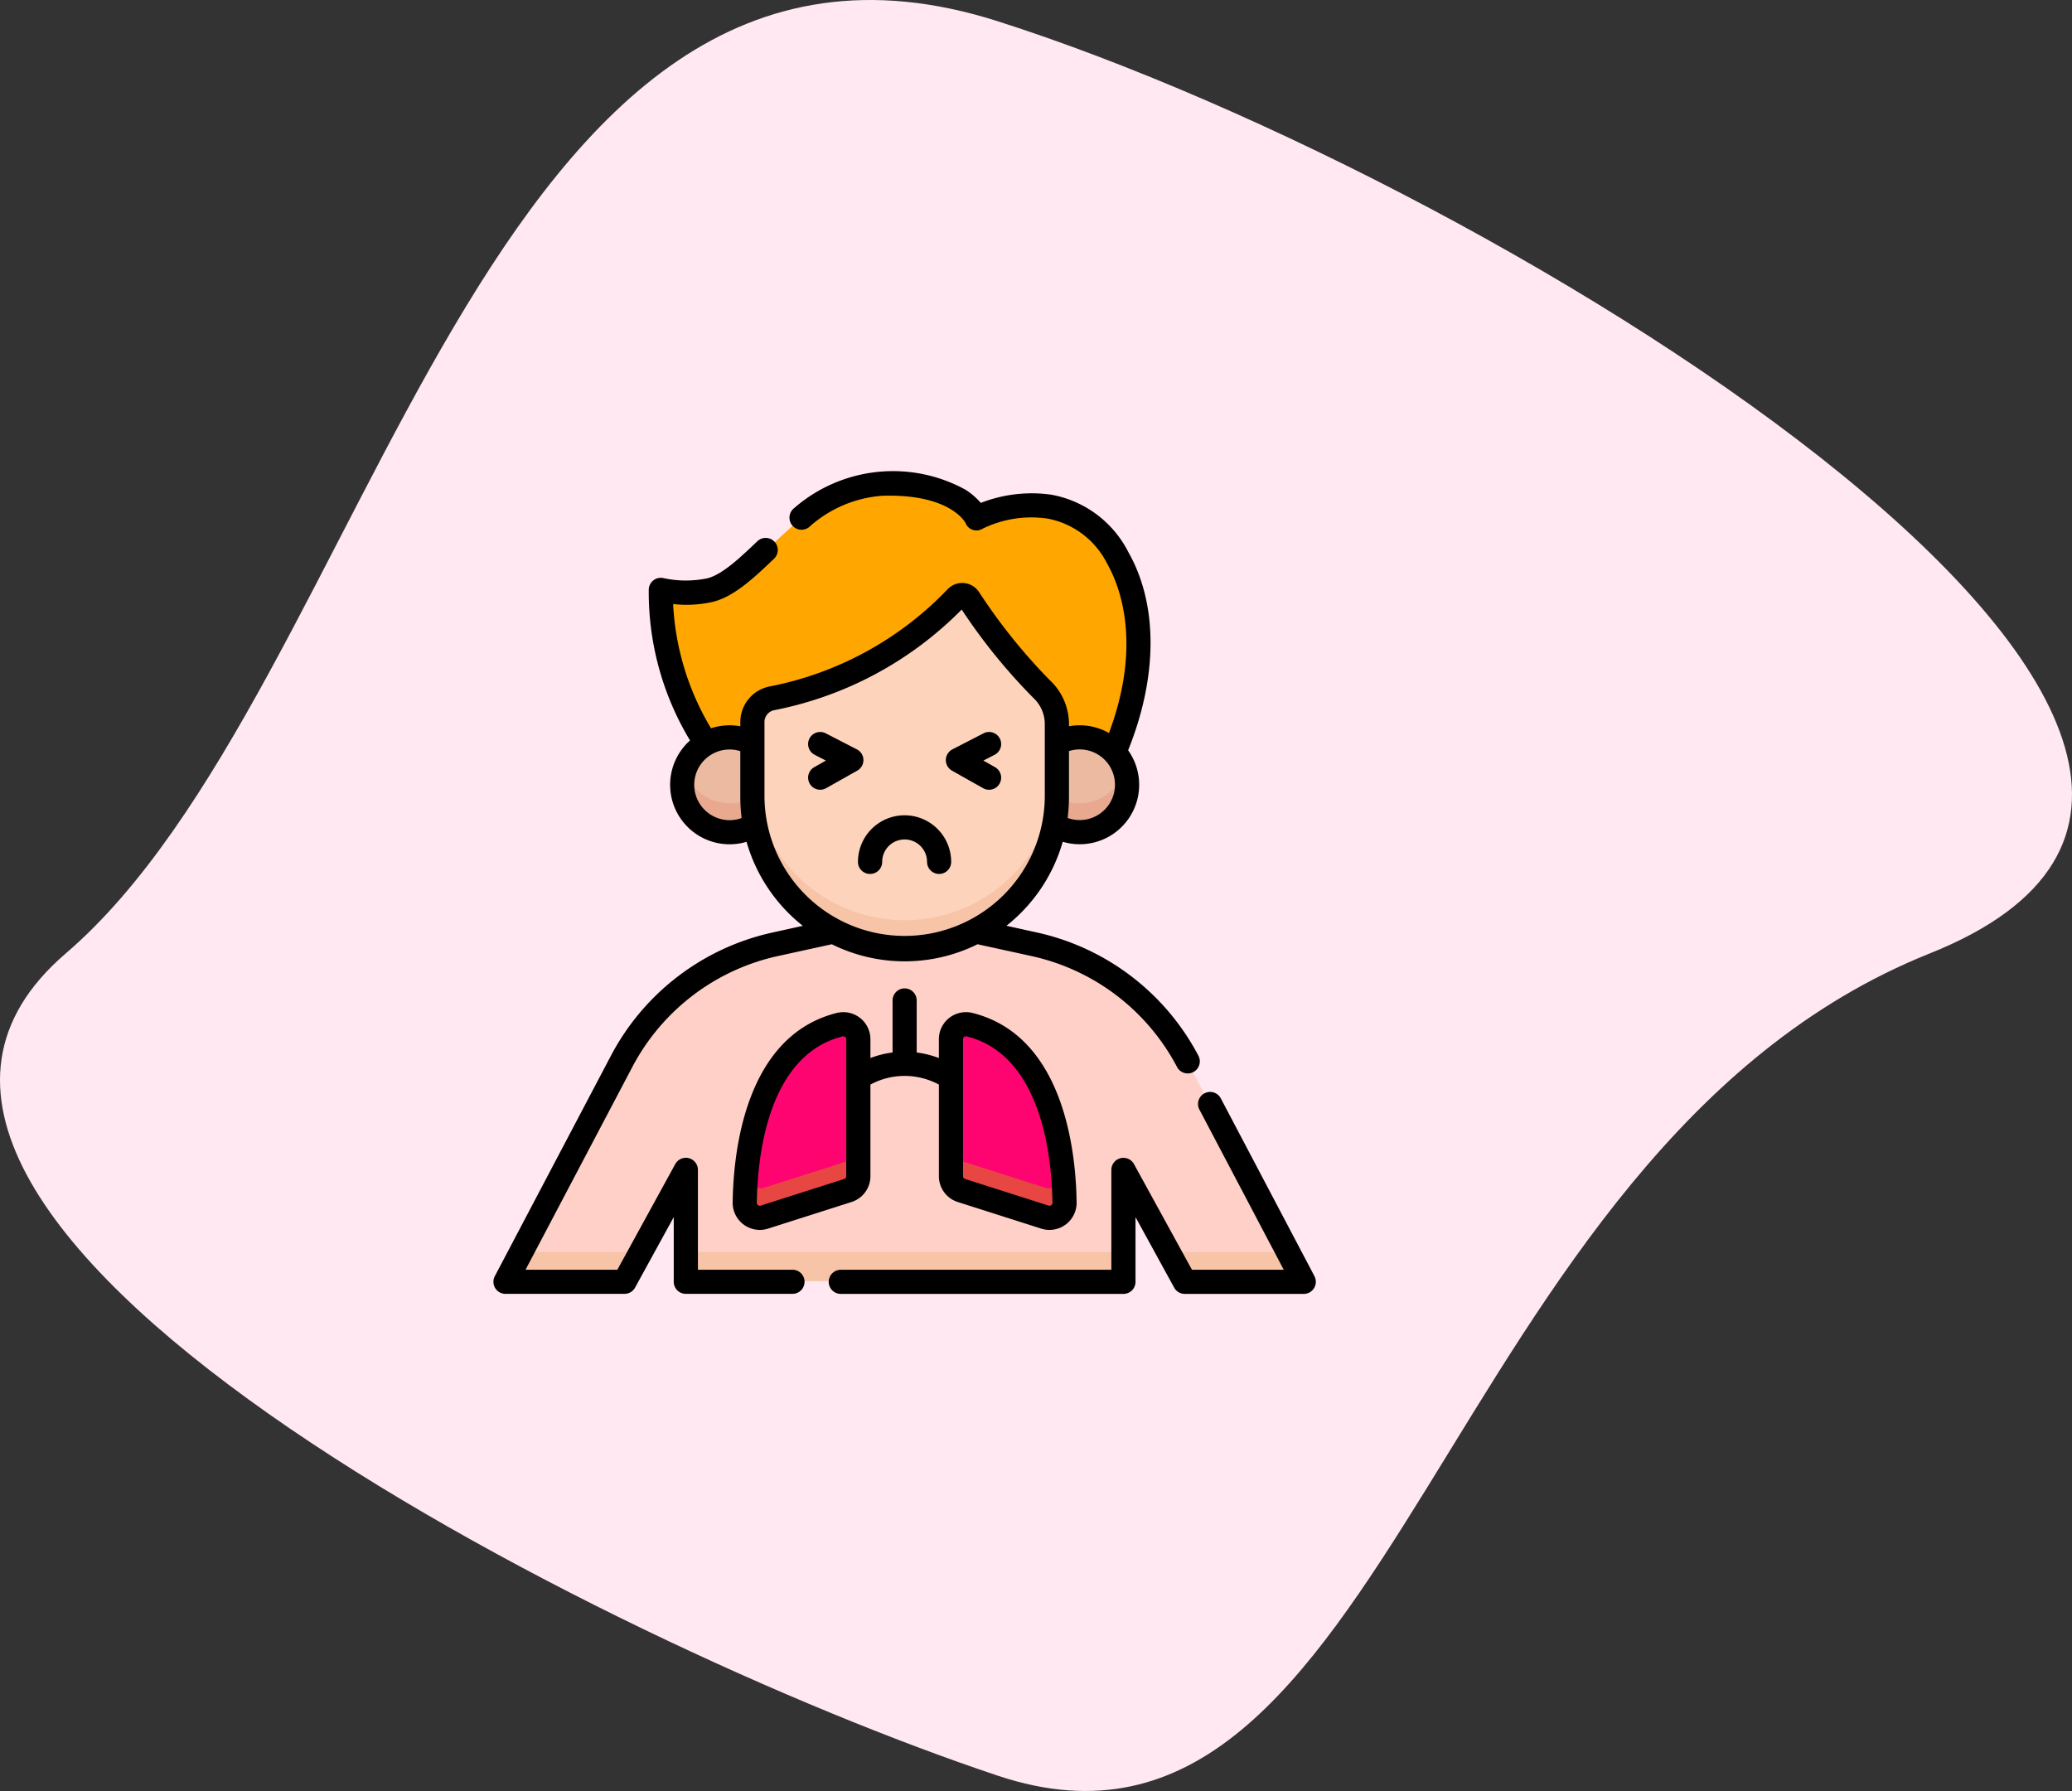<svg xmlns="http://www.w3.org/2000/svg" width="188.959" height="163.336" viewBox="0 0 188.959 163.336">
  <rect x="0" y="0" width="188.959" height="163.336" fill="#333333" stroke="none"/>
  <g id="Icon" transform="translate(-411 -1046)">
    <path id="Path_53" data-name="Path 53" d="M85,0c47,15,130,67,85,85s-49,87-85,75S-28,109,0,85,38-15,85,0Z" transform="translate(417.006 1047.943)" fill="#ffe8f2"/>
    <g id="infected_1_" data-name="infected (1)" transform="translate(456 1088.997)">
      <g id="Group_18" data-name="Group 18" transform="translate(1.172 1.174)">
        <path id="Path_122" data-name="Path 122" d="M70.086,298.161a20.879,20.879,0,0,0-14.008-10.666l-5.261-1.152a13.871,13.871,0,0,1-12.979,0l-5.261,1.152a20.879,20.879,0,0,0-14.008,10.666L8,318.226H18.828l5.584-10.178v10.178H64.243V308.048l5.584,10.178H80.655Z" transform="translate(-8 -245.571)" fill="#ffd0c7"/>
        <g id="Group_16" data-name="Group 16" transform="translate(0 70.018)">
          <path id="Path_123" data-name="Path 123" d="M9.389,486,8,488.637H18.828L20.274,486Z" transform="translate(-8 -486)" fill="#f7c4a8"/>
          <path id="Path_124" data-name="Path 124" d="M120.037,486h39.832v2.637H120.037Z" transform="translate(-103.626 -486)" fill="#f7c4a8"/>
          <path id="Path_125" data-name="Path 125" d="M420.206,486l1.447,2.637H432.48L431.091,486Z" transform="translate(-359.825 -486)" fill="#f7c4a8"/>
        </g>
        <path id="Path_126" data-name="Path 126" d="M108.64,31.65a24.783,24.783,0,0,1-4.154-13.974,10.652,10.652,0,0,0,4.55,0c4.181-1.127,8.3-9.423,15.543-9.664s8.654,3.141,8.654,3.141a11.015,11.015,0,0,1,6.648-1.047c5.96.805,11.194,9.885,5.874,22.357" transform="translate(-90.35 -8)" fill="#ffa700"/>
        <path id="Path_127" data-name="Path 127" d="M187.732,85.831a52.845,52.845,0,0,1-6.624-8.24.733.733,0,0,0-1.151-.081,31.331,31.331,0,0,1-16.78,9.16,2.195,2.195,0,0,0-1.772,2.156v6.824a13.857,13.857,0,1,0,27.713,0V89.034A4.352,4.352,0,0,0,187.732,85.831Z" transform="translate(-138.933 -67.122)" fill="#fdd4bb"/>
        <path id="Path_128" data-name="Path 128" d="M175.261,198.607A13.857,13.857,0,0,1,161.4,184.75v2.637a13.857,13.857,0,0,0,27.713,0V184.75A13.857,13.857,0,0,1,175.261,198.607Z" transform="translate(-138.933 -158.859)" fill="#f7c4a8"/>
        <path id="Path_129" data-name="Path 129" d="M124.162,171.137v-4.894a4.316,4.316,0,1,0,.232,7.429A13.926,13.926,0,0,1,124.162,171.137Z" transform="translate(-101.692 -142.609)" fill="#ebbaa1"/>
        <path id="Path_130" data-name="Path 130" d="M349.243,171.137v-4.894a4.316,4.316,0,1,1-.232,7.429A13.938,13.938,0,0,0,349.243,171.137Z" transform="translate(-299.059 -142.609)" fill="#ebbaa1"/>
        <path id="Path_131" data-name="Path 131" d="M122.086,189.168a4.316,4.316,0,0,1-4.109-3,4.315,4.315,0,0,0,6.418,4.964,13.939,13.939,0,0,1-.231-2.5A4.29,4.29,0,0,1,122.086,189.168Z" transform="translate(-101.692 -160.072)" fill="#e8a990"/>
        <path id="Path_132" data-name="Path 132" d="M351.319,189.168a4.29,4.29,0,0,1-2.077-.534,13.928,13.928,0,0,1-.231,2.5,4.316,4.316,0,0,0,6.418-4.964A4.317,4.317,0,0,1,351.319,189.168Z" transform="translate(-299.059 -160.072)" fill="#e8a990"/>
        <path id="Path_133" data-name="Path 133" d="M166.974,345.328v12.46a1.368,1.368,0,0,1-.953,1.3l-7.6,2.424a1.368,1.368,0,0,1-1.784-1.322c.054-4.231,1-14.286,8.649-16.2a1.367,1.367,0,0,1,1.69,1.331Z" transform="translate(-134.863 -294.745)" fill="#fe0470"/>
        <path id="Path_134" data-name="Path 134" d="M284.784,345.328v12.46a1.368,1.368,0,0,0,.953,1.3l7.6,2.424a1.368,1.368,0,0,0,1.784-1.322c-.054-4.231-1-14.286-8.649-16.2A1.367,1.367,0,0,0,284.784,345.328Z" transform="translate(-244.24 -294.745)" fill="#fe0470"/>
        <g id="Group_17" data-name="Group 17" transform="translate(21.772 60.406)">
          <path id="Path_135" data-name="Path 135" d="M166.022,421.685l-7.6,2.424a1.368,1.368,0,0,1-1.69-.805c-.061.8-.087,1.518-.094,2.12a1.368,1.368,0,0,0,1.784,1.322l7.6-2.424a1.368,1.368,0,0,0,.953-1.3v-2.637A1.369,1.369,0,0,1,166.022,421.685Z" transform="translate(-156.636 -420.381)" fill="#e84642"/>
          <path id="Path_136" data-name="Path 136" d="M293.337,424.109l-7.6-2.424a1.368,1.368,0,0,1-.953-1.3v2.637a1.368,1.368,0,0,0,.953,1.3l7.6,2.424a1.368,1.368,0,0,0,1.784-1.322c-.008-.6-.034-1.322-.094-2.12A1.368,1.368,0,0,1,293.337,424.109Z" transform="translate(-266.012 -420.381)" fill="#e84642"/>
        </g>
      </g>
      <g id="Group_19" data-name="Group 19" transform="translate(0 0.002)">
        <path id="Path_137" data-name="Path 137" d="M228.091,219.391a1.1,1.1,0,0,0,1.1-1.1,2.046,2.046,0,1,1,4.092,0,1.1,1.1,0,1,0,2.2,0,4.25,4.25,0,0,0-8.5,0A1.1,1.1,0,0,0,228.091,219.391Z" transform="translate(-193.739 -182.687)"/>
        <path id="Path_138" data-name="Path 138" d="M196.049,166.89a1.1,1.1,0,0,0,1.5.42l2.84-1.6a1.1,1.1,0,0,0-.035-1.939l-2.84-1.465a1.1,1.1,0,0,0-1.01,1.958l1.024.528-1.059.6A1.1,1.1,0,0,0,196.049,166.89Z" transform="translate(-167.21 -138.428)"/>
        <path id="Path_139" data-name="Path 139" d="M282.221,165.712l2.84,1.6a1.1,1.1,0,1,0,1.081-1.92l-1.059-.6,1.024-.528a1.1,1.1,0,0,0-1.01-1.958l-2.84,1.465a1.1,1.1,0,0,0-.035,1.939Z" transform="translate(-240.402 -138.428)"/>
        <path id="Path_140" data-name="Path 140" d="M169.45,341.313l7.616,2.429a2.473,2.473,0,0,0,3.224-2.389c-.058-4.5-1.1-15.183-9.5-17.282a2.471,2.471,0,0,0-3.062,2.4v1.714a8.777,8.777,0,0,0-2.021-.507v-4.745a1.1,1.1,0,1,0-2.2,0v4.745a8.785,8.785,0,0,0-2.021.507v-1.714a2.471,2.471,0,0,0-3.062-2.4c-8.4,2.1-9.443,12.785-9.5,17.282a2.474,2.474,0,0,0,3.224,2.389l7.616-2.429a2.465,2.465,0,0,0,1.722-2.356v-8.352a6.562,6.562,0,0,1,6.245,0v8.352A2.465,2.465,0,0,0,169.45,341.313Zm.482-14.84a.271.271,0,0,1,.106-.217.252.252,0,0,1,.156-.056.263.263,0,0,1,.062.008c6.915,1.727,7.78,11.186,7.831,15.173a.269.269,0,0,1-.351.261l-7.616-2.429a.268.268,0,0,1-.188-.257V326.474ZM159.28,338.958a.268.268,0,0,1-.187.257l-7.616,2.429a.269.269,0,0,1-.351-.261c.051-3.986.916-13.445,7.831-15.173a.26.26,0,0,1,.062-.008.252.252,0,0,1,.156.056.271.271,0,0,1,.106.217v12.484Z" transform="translate(-127.107 -274.692)"/>
        <path id="Path_141" data-name="Path 141" d="M253.026,403.079l-8.539-16.212a1.1,1.1,0,1,0-1.95,1.027l7.689,14.6h-8.371l-5.281-9.626a1.1,1.1,0,0,0-2.068.53v9.1H209.831a1.1,1.1,0,0,0,0,2.2h25.777a1.1,1.1,0,0,0,1.1-1.1v-5.9l3.527,6.428a1.1,1.1,0,0,0,.966.572h10.849a1.1,1.1,0,0,0,.975-1.615Z" transform="translate(-178.154 -329.696)"/>
        <path id="Path_142" data-name="Path 142" d="M27.274,72.8H18.647V63.7a1.1,1.1,0,0,0-2.068-.53L11.3,72.8H2.928l9.738-18.489a19.777,19.777,0,0,1,13.3-10.123l4.892-1.071a14.957,14.957,0,0,0,13.291,0l4.892,1.071a19.777,19.777,0,0,1,13.3,10.123,1.1,1.1,0,0,0,1.95-1.027A21.975,21.975,0,0,0,49.509,42.032l-2.724-.6a15.026,15.026,0,0,0,5.133-7.662,5.421,5.421,0,0,0,5.963-8.342c2.717-6.745,2.73-13.307.014-18.087a9.847,9.847,0,0,0-7.019-5.222,12.75,12.75,0,0,0-6.43.748,6.44,6.44,0,0,0-1.39-1.2A13.738,13.738,0,0,0,27.41,3.353a1.1,1.1,0,1,0,1.376,1.721,11.164,11.164,0,0,1,6.648-2.856c6.073-.2,7.522,2.3,7.621,2.481a1.051,1.051,0,0,0,.648.623,1.092,1.092,0,0,0,.923-.109,10.1,10.1,0,0,1,5.955-.907,7.683,7.683,0,0,1,5.4,4.126c1.1,1.942,3.223,7.205.152,15.421a5.393,5.393,0,0,0-3.647-.614v-.18a5.474,5.474,0,0,0-1.743-4.019h0a52.051,52.051,0,0,1-6.469-8.06,1.836,1.836,0,0,0-2.881-.212,30.5,30.5,0,0,1-16.211,8.84,3.307,3.307,0,0,0-2.666,3.241v.39a5.388,5.388,0,0,0-2.674.183,24.4,24.4,0,0,1-3.456-11.333,10.606,10.606,0,0,0,3.726-.225c1.926-.519,3.731-2.241,5.477-3.905a1.1,1.1,0,0,0-1.521-1.595c-1.546,1.474-3.145,3-4.53,3.373a9.614,9.614,0,0,1-4.017-.008,1.1,1.1,0,0,0-1.357,1.056,26.171,26.171,0,0,0,3.764,13.745,5.423,5.423,0,0,0,5.154,9.246,15.026,15.026,0,0,0,5.133,7.662l-2.724.6A21.976,21.976,0,0,0,10.716,53.281L.127,73.385A1.1,1.1,0,0,0,1.1,75H11.951a1.1,1.1,0,0,0,.966-.572L16.443,68v5.9a1.1,1.1,0,0,0,1.1,1.1h9.729a1.1,1.1,0,1,0,0-2.2ZM52.485,29.686V25.5a3.222,3.222,0,1,1-.122,6.1,15.033,15.033,0,0,0,.122-1.916ZM21.536,31.8a3.222,3.222,0,1,1,.978-6.291v4.182a15.06,15.06,0,0,0,.122,1.916,3.214,3.214,0,0,1-1.1.194Zm3.182-2.11V22.849a1.1,1.1,0,0,1,.885-1.078,32.872,32.872,0,0,0,17.1-9.178,52.462,52.462,0,0,0,6.545,8.067h0a3.264,3.264,0,0,1,1.033,2.4v6.628a12.782,12.782,0,0,1-25.563,0Z" transform="translate(0 -0.002)"/>
      </g>
    </g>
  </g>
</svg>
